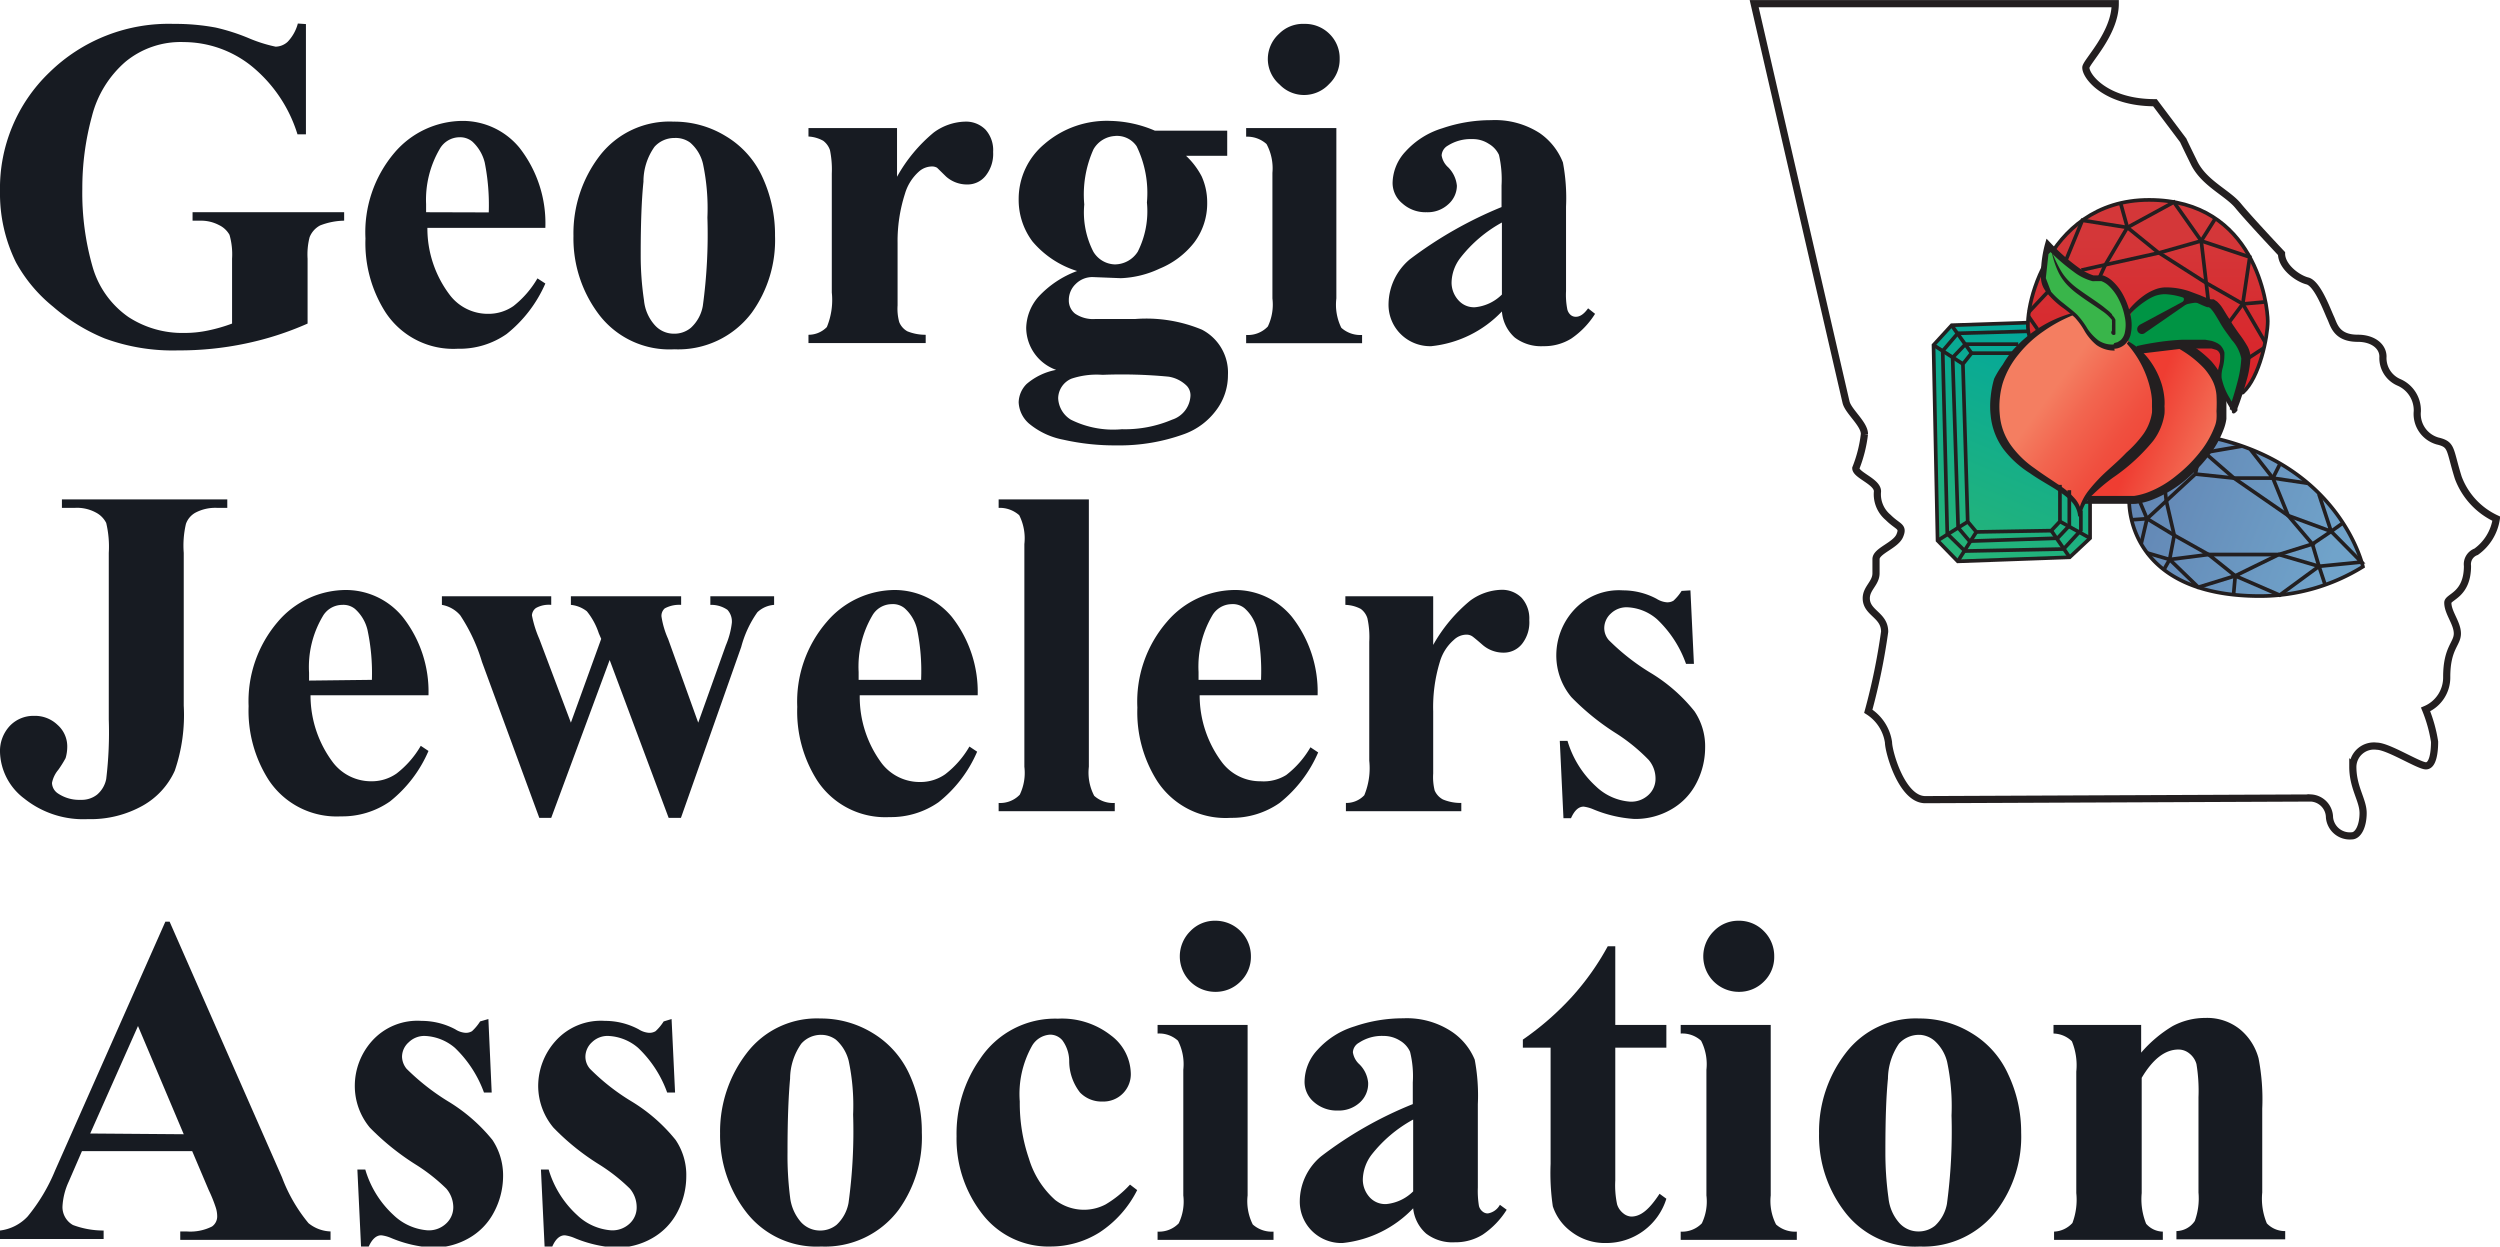 <svg xmlns="http://www.w3.org/2000/svg" xmlns:xlink="http://www.w3.org/1999/xlink" viewBox="0 0 136.06 67.84"><defs><style>.cls-1,.cls-4,.cls-7{fill:none;}.cls-2{fill:#171b22;}.cls-3{clip-path:url(#clip-path);}.cls-4,.cls-7{stroke:#231f20;stroke-miterlimit:10;}.cls-4{stroke-width:0.39px;}.cls-5{clip-path:url(#clip-path-3);}.cls-6{fill:url(#linear-gradient);}.cls-7{stroke-width:0.2px;}.cls-8{clip-path:url(#clip-path-5);}.cls-9{fill:url(#linear-gradient-2);}.cls-10{clip-path:url(#clip-path-7);}.cls-11{fill:url(#linear-gradient-3);}.cls-12{clip-path:url(#clip-path-9);}.cls-13{fill:url(#linear-gradient-4);}.cls-14{fill:#231f20;}.cls-15{fill:#009444;}.cls-16{clip-path:url(#clip-path-11);}.cls-17{fill:url(#linear-gradient-5);}.cls-18{fill:#39b54a;}</style><clipPath id="clip-path" transform="translate(0 -2.16)"><rect class="cls-1" x="90.69" width="49.95" height="49.95"/></clipPath><clipPath id="clip-path-3" transform="translate(0 -2.16)"><path class="cls-1" d="M115.88,29.37s-.27,5.23,7.13,5.23A10.66,10.66,0,0,0,128.6,33s-1.19-5.43-8.1-7Z"/></clipPath><linearGradient id="linear-gradient" x1="368.91" y1="196.54" x2="369.09" y2="196.54" gradientTransform="matrix(0, -76.81, -76.81, 0, 15217.45, 28371.7)" gradientUnits="userSpaceOnUse"><stop offset="0" stop-color="#70a3ca"/><stop offset="1" stop-color="#5f7faf"/></linearGradient><clipPath id="clip-path-5" transform="translate(0 -2.16)"><polygon class="cls-1" points="106.22 19.86 105.22 20.94 105.45 31.58 106.55 32.71 112.64 32.49 113.75 31.45 113.75 29.33 110.36 19.72 106.22 19.86"/></clipPath><linearGradient id="linear-gradient-2" x1="362.22" y1="199.23" x2="362.4" y2="199.23" gradientTransform="matrix(86, 0, 0, -86, -31050.11, 17160.63)" gradientUnits="userSpaceOnUse"><stop offset="0" stop-color="#2bb673"/><stop offset="1" stop-color="#00a79d"/></linearGradient><clipPath id="clip-path-7" transform="translate(0 -2.16)"><path class="cls-1" d="M110.49,20.53l10.36,3.18,1.22-.19c.9-.82,1.35-3,1.35-3.88S122.75,13,117,13s-7,6.62-6.47,7.49"/></clipPath><linearGradient id="linear-gradient-3" x1="363.63" y1="187.99" x2="363.81" y2="187.99" gradientTransform="matrix(0, 55.11, 55.11, 0, -10242.84, -20026.74)" gradientUnits="userSpaceOnUse"><stop offset="0" stop-color="#d43739"/><stop offset="1" stop-color="#db1e25"/></linearGradient><clipPath id="clip-path-9" transform="translate(0 -2.16)"><path class="cls-1" d="M116.32,21.2l-2.85,8.07s-.11.1,2.3.1,5.11-3.08,5.11-4.59-.07-1.81-.59-2.54a5.72,5.72,0,0,0-1.63-1.35Z"/></clipPath><linearGradient id="linear-gradient-4" x1="376.81" y1="199.4" x2="376.98" y2="199.4" gradientTransform="matrix(0, -28.8, -28.8, 0, 5860.84, 10881.78)" gradientUnits="userSpaceOnUse"><stop offset="0" stop-color="#f47e61"/><stop offset="1" stop-color="#ef3d32"/></linearGradient><clipPath id="clip-path-11" transform="translate(0 -2.16)"><path class="cls-1" d="M108.62,24.33c0,3.82,4.64,4,4.64,6,0-2,4.3-3.26,4.3-6a4.67,4.67,0,0,0-1.68-3.54l-3.09-1.55s-4.17,1.27-4.17,5.09"/></clipPath><linearGradient id="linear-gradient-5" x1="356.76" y1="191.01" x2="356.94" y2="191.01" gradientTransform="matrix(0, 48.65, 48.65, 0, -9179.18, -17333.6)" gradientUnits="userSpaceOnUse"><stop offset="0" stop-color="#f47e61"/><stop offset="0.23" stop-color="#f2654f"/><stop offset="0.5" stop-color="#f04f3f"/><stop offset="0.76" stop-color="#ef4235"/><stop offset="1" stop-color="#ef3d32"/></linearGradient></defs><title>company-gja</title><g id="Layer_2" data-name="Layer 2"><g id="Layer_1-2" data-name="Layer 1"><path class="cls-2" d="M16.65,3.47v6h-.46a7.71,7.71,0,0,0-2.52-3.73A5.93,5.93,0,0,0,10,4.45,4.72,4.72,0,0,0,6.83,5.52,5.81,5.81,0,0,0,5,8.5a14.83,14.83,0,0,0-.52,3.93,14.57,14.57,0,0,0,.57,4.29A5,5,0,0,0,7,19.42a5.38,5.38,0,0,0,3.05.86,6.13,6.13,0,0,0,1.26-.13,8.82,8.82,0,0,0,1.32-.38V16.24a3.83,3.83,0,0,0-.14-1.3,1.29,1.29,0,0,0-.57-.53,2.1,2.1,0,0,0-1-.24h-.44v-.46h8.25v.46a3.77,3.77,0,0,0-1.31.26,1.24,1.24,0,0,0-.57.64,3.77,3.77,0,0,0-.11,1.17v3.53a16.76,16.76,0,0,1-3.39,1.09,17.45,17.45,0,0,1-3.65.37,10.75,10.75,0,0,1-4-.65,10.12,10.12,0,0,1-2.81-1.73A8.11,8.11,0,0,1,.87,16.44,8.47,8.47,0,0,1,0,12.57,8.73,8.73,0,0,1,2.69,6.1,9.27,9.27,0,0,1,9.46,3.46a12,12,0,0,1,2.28.2,11.09,11.09,0,0,1,1.78.57A7.87,7.87,0,0,0,15,4.7a1,1,0,0,0,.65-.26,2.28,2.28,0,0,0,.56-1Z" transform="translate(0 -2.16)"/><path class="cls-2" d="M29.68,14.56H23.26a6,6,0,0,0,1.24,3.68,2.6,2.6,0,0,0,2.07,1,2.38,2.38,0,0,0,1.37-.42,5.28,5.28,0,0,0,1.31-1.51l.43.28a7.17,7.17,0,0,1-2.11,2.75,4.47,4.47,0,0,1-2.66.8,4.41,4.41,0,0,1-3.94-2,7,7,0,0,1-1.08-4,6.69,6.69,0,0,1,1.58-4.67,4.9,4.9,0,0,1,3.71-1.73,4,4,0,0,1,3.09,1.46A6.67,6.67,0,0,1,29.68,14.56Zm-3.08-.84A11.81,11.81,0,0,0,26.38,11a2.29,2.29,0,0,0-.68-1.14,1.05,1.05,0,0,0-.7-.23,1.25,1.25,0,0,0-1.07.64,5.48,5.48,0,0,0-.74,3v.44Z" transform="translate(0 -2.16)"/><path class="cls-2" d="M36.66,8.78a5.36,5.36,0,0,1,2.84.79,5,5,0,0,1,2,2.24A7.47,7.47,0,0,1,42.18,15a6.75,6.75,0,0,1-1.26,4.17,5,5,0,0,1-4.22,2,4.82,4.82,0,0,1-4.07-1.85A6.86,6.86,0,0,1,31.21,15a6.94,6.94,0,0,1,1.45-4.39A4.79,4.79,0,0,1,36.66,8.78Zm.05.89a1.45,1.45,0,0,0-1.09.48,3.26,3.26,0,0,0-.6,1.9c-.1.95-.15,2.26-.15,3.95a16.56,16.56,0,0,0,.18,2.51,2.35,2.35,0,0,0,.59,1.35,1.38,1.38,0,0,0,1,.46A1.4,1.4,0,0,0,37.6,20a2.1,2.1,0,0,0,.65-1.19A28.69,28.69,0,0,0,38.5,14a11.75,11.75,0,0,0-.24-2.92,2.17,2.17,0,0,0-.7-1.16A1.33,1.33,0,0,0,36.71,9.67Z" transform="translate(0 -2.16)"/><path class="cls-2" d="M48.82,9.13v2.65a8.43,8.43,0,0,1,2-2.41,3,3,0,0,1,1.69-.59,1.49,1.49,0,0,1,1.12.43,1.67,1.67,0,0,1,.42,1.22,1.91,1.91,0,0,1-.41,1.3,1.26,1.26,0,0,1-1,.47,1.71,1.71,0,0,1-1.15-.43L51,11.29a.54.54,0,0,0-.29-.07,1.08,1.08,0,0,0-.69.27,2.59,2.59,0,0,0-.77,1.22,8.42,8.42,0,0,0-.4,2.68v3.39a2.75,2.75,0,0,0,.09.91,1,1,0,0,0,.44.5,2.61,2.61,0,0,0,1,.19v.45H44v-.45a1.39,1.39,0,0,0,1-.42,3.86,3.86,0,0,0,.27-1.88V11.61a5.24,5.24,0,0,0-.1-1.28,1.06,1.06,0,0,0-.37-.51A1.85,1.85,0,0,0,44,9.59V9.13Z" transform="translate(0 -2.16)"/><path class="cls-2" d="M62.85,9.27h3.94v1.37H64.55a4.18,4.18,0,0,1,.85,1.12,3.43,3.43,0,0,1,.3,1.41A3.54,3.54,0,0,1,65,15.35a4.59,4.59,0,0,1-1.89,1.43A5.4,5.4,0,0,1,61,17.3l-1.51-.06a1.28,1.28,0,0,0-.94.37,1.2,1.2,0,0,0-.38.88.91.91,0,0,0,.34.74,1.75,1.75,0,0,0,1.12.29l2.17,0a7.89,7.89,0,0,1,3.61.58,2.63,2.63,0,0,1,1.42,2.47,3.16,3.16,0,0,1-.65,1.93,3.76,3.76,0,0,1-1.72,1.28,10.34,10.34,0,0,1-3.71.62,12.71,12.71,0,0,1-2.88-.31A4.13,4.13,0,0,1,56,25.21a1.63,1.63,0,0,1-.56-1.15,1.46,1.46,0,0,1,.43-1,3.43,3.43,0,0,1,1.61-.77A2.45,2.45,0,0,1,55.85,20a2.67,2.67,0,0,1,.66-1.68,5.39,5.39,0,0,1,2.11-1.41,5.2,5.2,0,0,1-2.43-1.61A3.77,3.77,0,0,1,55.44,13a3.89,3.89,0,0,1,1.4-3,5.19,5.19,0,0,1,3.61-1.26A6.47,6.47,0,0,1,62.85,9.27ZM60,22.56a4.33,4.33,0,0,0-1.69.21,1.18,1.18,0,0,0-.72,1.06A1.44,1.44,0,0,0,58.28,25a5.16,5.16,0,0,0,2.78.52A6.55,6.55,0,0,0,63.79,25a1.44,1.44,0,0,0,1-1.3.75.75,0,0,0-.19-.53,1.8,1.8,0,0,0-1-.51A26.75,26.75,0,0,0,60,22.56Zm.73-13a1.44,1.44,0,0,0-1.22.73,6,6,0,0,0-.5,3,4.69,4.69,0,0,0,.49,2.56,1.41,1.41,0,0,0,1.17.7,1.49,1.49,0,0,0,1.25-.69,4.88,4.88,0,0,0,.5-2.68,5.8,5.8,0,0,0-.56-3.06A1.29,1.29,0,0,0,60.68,9.56Z" transform="translate(0 -2.16)"/><path class="cls-2" d="M72.73,9.13V18.4A2.85,2.85,0,0,0,73,20a1.55,1.55,0,0,0,1.13.39v.45H67.82v-.45A1.49,1.49,0,0,0,69,19.93a2.76,2.76,0,0,0,.25-1.53V11.57A2.78,2.78,0,0,0,68.93,10a1.56,1.56,0,0,0-1.11-.4V9.13ZM71,3.46A1.88,1.88,0,0,1,72.35,4a1.85,1.85,0,0,1,.56,1.37,1.84,1.84,0,0,1-.57,1.36A1.86,1.86,0,0,1,71,7.33a1.84,1.84,0,0,1-1.36-.57A1.84,1.84,0,0,1,69,5.4,1.86,1.86,0,0,1,69.61,4,1.84,1.84,0,0,1,71,3.46Z" transform="translate(0 -2.16)"/><path class="cls-2" d="M81.74,19.11A6.18,6.18,0,0,1,77.9,21a2.27,2.27,0,0,1-1.67-.66,2.24,2.24,0,0,1-.66-1.65,3.23,3.23,0,0,1,1.15-2.41,22.13,22.13,0,0,1,5-2.85V12.26a6,6,0,0,0-.14-1.67,1.36,1.36,0,0,0-.55-.6,1.58,1.58,0,0,0-.9-.26,2.33,2.33,0,0,0-1.34.36.65.65,0,0,0-.33.53,1.1,1.1,0,0,0,.36.65,1.64,1.64,0,0,1,.47,1,1.36,1.36,0,0,1-.46,1,1.65,1.65,0,0,1-1.19.44,1.88,1.88,0,0,1-1.32-.48,1.44,1.44,0,0,1-.53-1.11,2.56,2.56,0,0,1,.71-1.72,4.44,4.44,0,0,1,2-1.26,8.18,8.18,0,0,1,2.65-.44,4.49,4.49,0,0,1,2.64.7A3.48,3.48,0,0,1,85.06,11a10.42,10.42,0,0,1,.17,2.41V18a4.1,4.1,0,0,0,.07,1,.59.59,0,0,0,.18.3.43.43,0,0,0,.29.1c.22,0,.44-.15.66-.46l.38.3a4.56,4.56,0,0,1-1.3,1.35A2.78,2.78,0,0,1,84,21a2.36,2.36,0,0,1-1.56-.47A2.12,2.12,0,0,1,81.74,19.11Zm0-.92V14.27a7.32,7.32,0,0,0-2.25,1.91A2.27,2.27,0,0,0,79,17.54a1.43,1.43,0,0,0,.41,1,1.12,1.12,0,0,0,.88.34A2.4,2.4,0,0,0,81.74,18.19Z" transform="translate(0 -2.16)"/><path class="cls-2" d="M3.37,29.8v-.46h9v.46h-.55a2.32,2.32,0,0,0-1.2.27,1.13,1.13,0,0,0-.5.6A5.17,5.17,0,0,0,10,32.25v8.31a9.37,9.37,0,0,1-.49,3.55A4.13,4.13,0,0,1,7.78,46a5.8,5.8,0,0,1-3,.74,5.14,5.14,0,0,1-3.46-1.12A3.28,3.28,0,0,1,0,43.09a2,2,0,0,1,.54-1.43,1.77,1.77,0,0,1,1.31-.54,1.77,1.77,0,0,1,1.28.49,1.56,1.56,0,0,1,.53,1.2,2.18,2.18,0,0,1-.09.61,6,6,0,0,1-.4.64,1.56,1.56,0,0,0-.34.71.71.71,0,0,0,.32.57,2.07,2.07,0,0,0,1.24.35,1.36,1.36,0,0,0,.89-.28,1.49,1.49,0,0,0,.5-.85,21.11,21.11,0,0,0,.14-3.24V32.25a5.6,5.6,0,0,0-.14-1.63,1.3,1.3,0,0,0-.57-.57,2.15,2.15,0,0,0-1.13-.25Z" transform="translate(0 -2.16)"/><path class="cls-2" d="M23.32,40H16.9a6.07,6.07,0,0,0,1.24,3.68,2.61,2.61,0,0,0,2.08,1,2.35,2.35,0,0,0,1.36-.42,5.15,5.15,0,0,0,1.32-1.51l.42.28a7.07,7.07,0,0,1-2.1,2.75,4.53,4.53,0,0,1-2.67.81,4.43,4.43,0,0,1-3.94-2,7,7,0,0,1-1.08-4A6.64,6.64,0,0,1,15.12,36a4.88,4.88,0,0,1,3.71-1.73,4,4,0,0,1,3.08,1.46A6.56,6.56,0,0,1,23.32,40Zm-3.08-.84A11.27,11.27,0,0,0,20,36.44a2.22,2.22,0,0,0-.68-1.14,1,1,0,0,0-.7-.22,1.23,1.23,0,0,0-1.06.63,5.41,5.41,0,0,0-.74,3.06v.43Z" transform="translate(0 -2.16)"/><path class="cls-2" d="M36.39,46.67l-3.21-8.59L30,46.67h-.65l-3.12-8.49a9.56,9.56,0,0,0-1.18-2.53,1.7,1.7,0,0,0-1-.57v-.47H30v.47a1.43,1.43,0,0,0-.83.17.53.53,0,0,0-.22.4,6,6,0,0,0,.4,1.28l1.72,4.56,1.65-4.56-.13-.3a3.75,3.75,0,0,0-.65-1.2,1.67,1.67,0,0,0-.87-.35v-.47h6v.47a1.65,1.65,0,0,0-.89.19.54.54,0,0,0-.18.44,4.7,4.7,0,0,0,.36,1.22L38,41.49l1.5-4.2a4.47,4.47,0,0,0,.33-1.23.94.94,0,0,0-.24-.71,1.55,1.55,0,0,0-.93-.27v-.47h3.47v.47a1.48,1.48,0,0,0-.91.4,5.87,5.87,0,0,0-.88,1.89l-3.28,9.3Z" transform="translate(0 -2.16)"/><path class="cls-2" d="M53.21,40H46.79A6.07,6.07,0,0,0,48,43.72a2.61,2.61,0,0,0,2.08,1,2.35,2.35,0,0,0,1.36-.42,5.15,5.15,0,0,0,1.32-1.51l.42.28a7.07,7.07,0,0,1-2.1,2.75,4.53,4.53,0,0,1-2.67.81,4.43,4.43,0,0,1-3.94-2,7,7,0,0,1-1.08-4A6.64,6.64,0,0,1,45,36a4.88,4.88,0,0,1,3.71-1.73,4.06,4.06,0,0,1,3.09,1.46A6.61,6.61,0,0,1,53.21,40Zm-3.08-.84a11.27,11.27,0,0,0-.22-2.76,2.22,2.22,0,0,0-.68-1.14,1,1,0,0,0-.7-.22,1.23,1.23,0,0,0-1.06.63,5.49,5.49,0,0,0-.74,3.06v.43Z" transform="translate(0 -2.16)"/><path class="cls-2" d="M59.26,29.34V43.89a2.72,2.72,0,0,0,.29,1.58,1.52,1.52,0,0,0,1.12.39v.45H54.35v-.45a1.47,1.47,0,0,0,1.15-.45,2.74,2.74,0,0,0,.25-1.52V31.77a2.79,2.79,0,0,0-.28-1.57,1.6,1.6,0,0,0-1.12-.4v-.46Z" transform="translate(0 -2.16)"/><path class="cls-2" d="M71.71,40H65.29a6.07,6.07,0,0,0,1.24,3.68,2.61,2.61,0,0,0,2.08,1A2.33,2.33,0,0,0,70,44.34a5.15,5.15,0,0,0,1.32-1.51l.42.28a7.07,7.07,0,0,1-2.1,2.75,4.52,4.52,0,0,1-2.66.81,4.44,4.44,0,0,1-4-2,7,7,0,0,1-1.08-4A6.64,6.64,0,0,1,63.51,36a4.88,4.88,0,0,1,3.71-1.73,4,4,0,0,1,3.09,1.46A6.61,6.61,0,0,1,71.71,40Zm-3.08-.84a11.27,11.27,0,0,0-.22-2.76,2.22,2.22,0,0,0-.68-1.14,1,1,0,0,0-.7-.22,1.24,1.24,0,0,0-1.06.63,5.49,5.49,0,0,0-.74,3.06v.43Z" transform="translate(0 -2.16)"/><path class="cls-2" d="M78,34.61v2.65a8.53,8.53,0,0,1,2-2.4,3,3,0,0,1,1.69-.6,1.51,1.51,0,0,1,1.12.43,1.69,1.69,0,0,1,.42,1.22,1.89,1.89,0,0,1-.4,1.3,1.27,1.27,0,0,1-1,.47,1.73,1.73,0,0,1-1.15-.43c-.32-.28-.52-.44-.57-.47a.57.57,0,0,0-.29-.08,1,1,0,0,0-.69.28,2.51,2.51,0,0,0-.77,1.21A8.42,8.42,0,0,0,78,40.87v2.69l0,.7a3,3,0,0,0,.08.92,1,1,0,0,0,.45.49,2.51,2.51,0,0,0,1,.19v.45H73.25v-.45a1.34,1.34,0,0,0,1-.42,3.84,3.84,0,0,0,.27-1.88V37.09a4.76,4.76,0,0,0-.1-1.28,1,1,0,0,0-.36-.51,1.91,1.91,0,0,0-.84-.22v-.47Z" transform="translate(0 -2.16)"/><path class="cls-2" d="M92,34.29l.19,4h-.43a6.15,6.15,0,0,0-1.58-2.43,2.63,2.63,0,0,0-1.63-.65,1.23,1.23,0,0,0-.88.34,1.08,1.08,0,0,0-.36.8,1,1,0,0,0,.25.65,12.05,12.05,0,0,0,2.24,1.76,9,9,0,0,1,2.42,2.11,3.41,3.41,0,0,1,.58,2,4.2,4.2,0,0,1-.48,1.92,3.46,3.46,0,0,1-1.38,1.43,3.88,3.88,0,0,1-2,.51,6.93,6.93,0,0,1-2.24-.53,2,2,0,0,0-.51-.14c-.28,0-.5.21-.69.63h-.41l-.2-4.21h.42a5.45,5.45,0,0,0,1.55,2.48,3,3,0,0,0,1.86.83,1.37,1.37,0,0,0,1-.37,1.19,1.19,0,0,0,.38-.9,1.56,1.56,0,0,0-.37-1A9.79,9.79,0,0,0,88,42.1a13.31,13.31,0,0,1-2.48-2,3.54,3.54,0,0,1-.82-2.27,3.67,3.67,0,0,1,.93-2.44,3.32,3.32,0,0,1,2.7-1.1,3.88,3.88,0,0,1,1.83.46,1.22,1.22,0,0,0,.56.19.64.64,0,0,0,.36-.09,2.65,2.65,0,0,0,.44-.53Z" transform="translate(0 -2.16)"/><path class="cls-2" d="M10.46,64.81h-6l-.72,1.66a3.67,3.67,0,0,0-.34,1.36,1.12,1.12,0,0,0,.57,1,4.74,4.74,0,0,0,1.67.3v.46H0v-.46a2.47,2.47,0,0,0,1.5-.76A9.79,9.79,0,0,0,3,65.86L9,52.32h.23l6.12,13.92a8.68,8.68,0,0,0,1.44,2.49,2,2,0,0,0,1.2.45v.46H9.81v-.46h.34a2.62,2.62,0,0,0,1.39-.27.67.67,0,0,0,.28-.58,1.54,1.54,0,0,0-.08-.46,7.87,7.87,0,0,0-.38-.94ZM10,63.89,7.51,58l-2.6,5.85Z" transform="translate(0 -2.16)"/><path class="cls-2" d="M26.58,57.62l.18,4h-.42a6.38,6.38,0,0,0-1.58-2.43,2.68,2.68,0,0,0-1.64-.65,1.21,1.21,0,0,0-.87.34,1.06,1.06,0,0,0-.37.8,1.08,1.08,0,0,0,.25.65,12.44,12.44,0,0,0,2.24,1.76,9.28,9.28,0,0,1,2.43,2.11,3.49,3.49,0,0,1,.58,2,4.21,4.21,0,0,1-.49,1.92,3.46,3.46,0,0,1-1.38,1.43,3.87,3.87,0,0,1-2,.51,6.82,6.82,0,0,1-2.24-.53,1.92,1.92,0,0,0-.52-.14q-.41,0-.69.63h-.41l-.2-4.21h.43a5.44,5.44,0,0,0,1.54,2.48,3,3,0,0,0,1.86.83,1.37,1.37,0,0,0,1-.37,1.2,1.2,0,0,0,.39-.9,1.57,1.57,0,0,0-.38-1,9.79,9.79,0,0,0-1.68-1.32,13.68,13.68,0,0,1-2.48-2,3.54,3.54,0,0,1-.82-2.27,3.67,3.67,0,0,1,.93-2.44,3.32,3.32,0,0,1,2.7-1.1,3.92,3.92,0,0,1,1.84.46,1.16,1.16,0,0,0,.55.19.64.64,0,0,0,.36-.09,2.65,2.65,0,0,0,.44-.53Z" transform="translate(0 -2.16)"/><path class="cls-2" d="M36.55,57.62l.19,4h-.43a6.26,6.26,0,0,0-1.58-2.43,2.66,2.66,0,0,0-1.63-.65,1.21,1.21,0,0,0-.88.34,1.08,1.08,0,0,0-.36.8,1,1,0,0,0,.25.65,11.69,11.69,0,0,0,2.24,1.76,9.2,9.2,0,0,1,2.42,2.11,3.41,3.41,0,0,1,.58,2,4.2,4.2,0,0,1-.48,1.92,3.46,3.46,0,0,1-1.38,1.43,3.88,3.88,0,0,1-2,.51,6.88,6.88,0,0,1-2.24-.53,2,2,0,0,0-.51-.14q-.42,0-.69.63h-.41l-.2-4.21h.42a5.45,5.45,0,0,0,1.55,2.48,3,3,0,0,0,1.86.83,1.37,1.37,0,0,0,1-.37,1.19,1.19,0,0,0,.38-.9,1.56,1.56,0,0,0-.37-1,9.79,9.79,0,0,0-1.68-1.32,13,13,0,0,1-2.48-2,3.55,3.55,0,0,1-.83-2.27,3.68,3.68,0,0,1,.94-2.44,3.31,3.31,0,0,1,2.69-1.1,3.89,3.89,0,0,1,1.84.46,1.19,1.19,0,0,0,.56.19.64.64,0,0,0,.36-.09,2.65,2.65,0,0,0,.44-.53Z" transform="translate(0 -2.16)"/><path class="cls-2" d="M44.65,57.59a5.39,5.39,0,0,1,2.84.79,5.07,5.07,0,0,1,2,2.24,7.47,7.47,0,0,1,.68,3.18A6.75,6.75,0,0,1,48.91,68a5,5,0,0,1-4.22,2,4.83,4.83,0,0,1-4.07-1.86,6.82,6.82,0,0,1-1.43-4.29,7,7,0,0,1,1.46-4.39A4.79,4.79,0,0,1,44.65,57.59Zm.05.89a1.43,1.43,0,0,0-1.09.48,3.35,3.35,0,0,0-.61,1.9c-.09,1-.14,2.27-.14,4A17.9,17.9,0,0,0,43,67.32a2.49,2.49,0,0,0,.59,1.35,1.4,1.4,0,0,0,1,.46,1.42,1.42,0,0,0,.94-.31,2.16,2.16,0,0,0,.65-1.19,28.6,28.6,0,0,0,.25-4.81,11.75,11.75,0,0,0-.24-2.92,2.27,2.27,0,0,0-.7-1.16A1.35,1.35,0,0,0,44.7,58.48Z" transform="translate(0 -2.16)"/><path class="cls-2" d="M61.5,66.63l.39.3a5.92,5.92,0,0,1-2.06,2.31,5,5,0,0,1-2.62.76,4.54,4.54,0,0,1-3.75-1.77A6.64,6.64,0,0,1,52.06,64a7.07,7.07,0,0,1,1.28-4.21,4.9,4.9,0,0,1,4.24-2.19,4.32,4.32,0,0,1,2.88.91,2.65,2.65,0,0,1,1.08,2A1.49,1.49,0,0,1,60,62.11a1.63,1.63,0,0,1-1.22-.49,2.79,2.79,0,0,1-.59-1.74,1.93,1.93,0,0,0-.37-1.1.87.87,0,0,0-.67-.31,1.22,1.22,0,0,0-1,.64,5.35,5.35,0,0,0-.65,3A9.32,9.32,0,0,0,56,65.22a4.89,4.89,0,0,0,1.43,2.25A2.58,2.58,0,0,0,59,68a2.53,2.53,0,0,0,1.17-.29A5.8,5.8,0,0,0,61.5,66.63Z" transform="translate(0 -2.16)"/><path class="cls-2" d="M67.9,57.94v9.28a2.83,2.83,0,0,0,.28,1.58,1.55,1.55,0,0,0,1.13.39v.45H63v-.45a1.49,1.49,0,0,0,1.15-.45,2.74,2.74,0,0,0,.25-1.52V60.38a2.8,2.8,0,0,0-.29-1.58A1.51,1.51,0,0,0,63,58.41v-.47Zm-1.76-5.67a1.93,1.93,0,0,1,1.94,1.94,1.86,1.86,0,0,1-.57,1.37,1.89,1.89,0,0,1-1.37.56,1.93,1.93,0,0,1-1.36-3.3A1.84,1.84,0,0,1,66.14,52.27Z" transform="translate(0 -2.16)"/><path class="cls-2" d="M76.91,67.92a6.18,6.18,0,0,1-3.84,1.89,2.27,2.27,0,0,1-1.67-.66,2.24,2.24,0,0,1-.66-1.65,3.2,3.2,0,0,1,1.15-2.4,21.15,21.15,0,0,1,5-2.85V61.07a5.49,5.49,0,0,0-.15-1.67,1.33,1.33,0,0,0-.54-.6,1.66,1.66,0,0,0-.9-.26,2.26,2.26,0,0,0-1.34.37.63.63,0,0,0-.33.52,1.1,1.1,0,0,0,.35.65,1.61,1.61,0,0,1,.48,1A1.38,1.38,0,0,1,74,62.17a1.69,1.69,0,0,1-1.19.43,1.88,1.88,0,0,1-1.32-.48A1.43,1.43,0,0,1,71,61a2.57,2.57,0,0,1,.72-1.72,4.44,4.44,0,0,1,2-1.26,8.14,8.14,0,0,1,2.65-.44A4.42,4.42,0,0,1,79,58.3a3.4,3.4,0,0,1,1.26,1.53,10.47,10.47,0,0,1,.17,2.42v4.54a5,5,0,0,0,.06,1,.56.56,0,0,0,.19.3.44.44,0,0,0,.29.11.91.91,0,0,0,.66-.47L82,68a4.56,4.56,0,0,1-1.3,1.35,2.8,2.8,0,0,1-1.52.42,2.36,2.36,0,0,1-1.56-.47A2.12,2.12,0,0,1,76.91,67.92Zm0-.92V63.09A7.34,7.34,0,0,0,74.65,65a2.32,2.32,0,0,0-.48,1.36,1.43,1.43,0,0,0,.41,1,1.15,1.15,0,0,0,.87.33A2.4,2.4,0,0,0,76.91,67Z" transform="translate(0 -2.16)"/><path class="cls-2" d="M87.91,53.66v4.28h2.78v1.24H87.91V66.4a5,5,0,0,0,.1,1.31,1,1,0,0,0,.33.48.74.74,0,0,0,.44.18c.54,0,1-.42,1.54-1.24l.37.27a3.42,3.42,0,0,1-3.29,2.41,3,3,0,0,1-1.89-.62,2.8,2.8,0,0,1-1-1.38,12.46,12.46,0,0,1-.12-2.31V59.18H82.88v-.44a15.61,15.61,0,0,0,2.68-2.34,14.23,14.23,0,0,0,1.94-2.74Z" transform="translate(0 -2.16)"/><path class="cls-2" d="M96.37,57.94v9.28a2.8,2.8,0,0,0,.29,1.58,1.55,1.55,0,0,0,1.13.39v.45H91.47v-.45a1.49,1.49,0,0,0,1.15-.45,2.74,2.74,0,0,0,.25-1.52V60.38a2.8,2.8,0,0,0-.29-1.58,1.51,1.51,0,0,0-1.11-.39v-.47Zm-1.75-5.67a1.88,1.88,0,0,1,1.38.57,1.9,1.9,0,0,1,.56,1.37A1.86,1.86,0,0,1,96,55.58a1.89,1.89,0,0,1-1.37.56,1.93,1.93,0,0,1-1.36-3.3A1.84,1.84,0,0,1,94.62,52.27Z" transform="translate(0 -2.16)"/><path class="cls-2" d="M104.45,57.59a5.39,5.39,0,0,1,2.84.79,5,5,0,0,1,2,2.24A7.33,7.33,0,0,1,110,63.8,6.7,6.7,0,0,1,108.7,68a5,5,0,0,1-4.21,2,4.81,4.81,0,0,1-4.07-1.86A6.77,6.77,0,0,1,99,63.85a7,7,0,0,1,1.46-4.39A4.78,4.78,0,0,1,104.45,57.59Zm0,.89a1.47,1.47,0,0,0-1.1.48,3.44,3.44,0,0,0-.6,1.9c-.1,1-.14,2.27-.14,4a17.9,17.9,0,0,0,.17,2.51,2.42,2.42,0,0,0,.59,1.35,1.39,1.39,0,0,0,1,.46,1.42,1.42,0,0,0,.94-.31,2.16,2.16,0,0,0,.65-1.19,29.77,29.77,0,0,0,.25-4.81,11.75,11.75,0,0,0-.24-2.92,2.27,2.27,0,0,0-.7-1.16A1.35,1.35,0,0,0,104.5,58.48Z" transform="translate(0 -2.16)"/><path class="cls-2" d="M116.53,57.94v1.51A7,7,0,0,1,118.25,58a3.78,3.78,0,0,1,1.78-.44,2.84,2.84,0,0,1,1.89.63,3.07,3.07,0,0,1,1,1.57,11.76,11.76,0,0,1,.2,2.74v4.56a3.47,3.47,0,0,0,.25,1.68,1.35,1.35,0,0,0,1,.42v.45h-5.92v-.45a1.23,1.23,0,0,0,1-.55,3.6,3.6,0,0,0,.2-1.55V61.88a8.91,8.91,0,0,0-.11-1.81,1.11,1.11,0,0,0-.39-.58.93.93,0,0,0-.59-.21c-.72,0-1.39.51-2,1.54v6.27a3.58,3.58,0,0,0,.24,1.67,1.23,1.23,0,0,0,.91.43v.45h-5.92v-.45a1.44,1.44,0,0,0,1-.47,3.59,3.59,0,0,0,.21-1.63V60.48a3.42,3.42,0,0,0-.24-1.65,1.47,1.47,0,0,0-1-.42v-.47Z" transform="translate(0 -2.16)"/><g class="cls-3"><g class="cls-3"><path class="cls-4" d="M115.12,2.36H95.47s4.88,21.19,5,21.69,1,1.18,1,1.73a7.21,7.21,0,0,1-.47,1.86c0,.38,1.18.73,1.18,1.26a1.64,1.64,0,0,0,.58,1.42c.54.54.86.47.63,1s-1.29.82-1.29,1.27,0,.58,0,.77c0,.54-.53.81-.53,1.36,0,.81,1,.9,1,1.82a34.38,34.38,0,0,1-.89,4.33,2.42,2.42,0,0,1,1.1,1.69c0,.5.72,3.12,2,3.12l21-.09a1.07,1.07,0,0,1,1,1.06,1.11,1.11,0,0,0,1.21,1c.35,0,.62-.53.62-1.24s-.56-1.38-.56-2.52a1.15,1.15,0,0,1,1.3-1.12c.62,0,2.29,1.07,2.68,1.07s.47-.79.47-1.31a7.83,7.83,0,0,0-.49-1.76A1.89,1.89,0,0,0,133.16,39c0-1.58.58-1.79.58-2.36s-.52-1.13-.52-1.68c0-.33,1.07-.4,1.07-2a.72.72,0,0,1,.47-.77,2.7,2.7,0,0,0,1.1-1.8,4,4,0,0,1-2.07-2.23c-.49-1.56-.32-1.81-1.13-2a1.53,1.53,0,0,1-1.1-1.62,1.66,1.66,0,0,0-1-1.57,1.44,1.44,0,0,1-.87-1.4c0-.56-.54-1-1.37-1-1.18,0-1.3-.74-1.48-1.12s-.71-1.86-1.26-2-1.41-.78-1.41-1.49c0,0-1.78-1.89-2.36-2.6s-1.85-1.22-2.4-2.34-.59-1.22-.59-1.22l-1.54-2.05c-2.66,0-3.76-1.42-3.76-1.91C113.51,5.55,115.12,4,115.12,2.36Z" transform="translate(0 -2.16)"/></g><g class="cls-5"><rect class="cls-6" x="115.74" y="22.68" width="12.73" height="15.23" transform="translate(49.6 130.95) rotate(-68.74)"/></g><g class="cls-3"><path class="cls-7" d="M115.88,29.37s-.27,5.23,7.13,5.23A10.66,10.66,0,0,0,128.6,33s-1.19-5.43-8.1-7" transform="translate(0 -2.16)"/></g><g class="cls-8"><rect class="cls-9" x="101.85" y="19.76" width="15.29" height="12.92" transform="translate(42.63 114.64) rotate(-67.04)"/></g><g class="cls-3"><polyline class="cls-7" points="110.36 17.56 106.22 17.7 105.23 18.78 105.45 29.42 106.55 30.55 112.64 30.33 113.75 29.29 113.75 27.17"/></g><g class="cls-10"><rect class="cls-11" x="109.92" y="10.88" width="13.5" height="10.67"/></g><g class="cls-3"><path class="cls-7" d="M110.49,20.53c-.57-.87.67-7.49,6.47-7.49s6.46,5.73,6.46,6.6-.45,3.06-1.35,3.88l-1.22.19" transform="translate(0 -2.16)"/></g><g class="cls-12"><rect class="cls-13" x="111.79" y="20.07" width="10.66" height="10.12" transform="translate(50.29 122.38) rotate(-68.2)"/></g><g class="cls-3"><path class="cls-14" d="M113.61,29.41a.21.21,0,0,0,0-.2c0-.07,0,0,0-.06l0,0h2.12l.42,0a3.73,3.73,0,0,0,.81-.22,5.57,5.57,0,0,0,1.48-.88,7.54,7.54,0,0,0,1.24-1.22,5.15,5.15,0,0,0,.86-1.48,1.39,1.39,0,0,0,.09-.38,2.87,2.87,0,0,0,0-.42,8.43,8.43,0,0,0,0-.88,2.19,2.19,0,0,0-.21-.78,3.24,3.24,0,0,0-.47-.69,5.86,5.86,0,0,0-1.36-1.06l.14,0-2.35.28,0-.39,2.34-.34h.07l.06,0a6.29,6.29,0,0,1,1.5,1.13,4.3,4.3,0,0,1,.55.79,2.46,2.46,0,0,1,.27.95c0,.31,0,.62,0,.92s0,.3,0,.48a2.51,2.51,0,0,1-.12.49,5.43,5.43,0,0,1-.94,1.64,8.54,8.54,0,0,1-1.31,1.31,6.53,6.53,0,0,1-1.62.94,3.74,3.74,0,0,1-.93.24,4,4,0,0,1-.49,0h-.45l-.91,0-.45,0-.24,0-.12,0h-.07l0,0-.05,0h0l0,0a.22.22,0,0,1,0-.07.2.2,0,0,1,0-.21Z" transform="translate(0 -2.16)"/><path class="cls-15" d="M116.32,21.2a22.59,22.59,0,0,1,3.48-.33c1.68,0,1,1.1,1,1.75a4.88,4.88,0,0,0,.86,1.91,12.16,12.16,0,0,0,.71-2.85c0-.44-.33-.8-.82-1.49s-.76-1.42-1.15-1.51a7.88,7.88,0,0,0-2.44-.7c-1,0-2,1.26-2,1.26l-.21,1.38" transform="translate(0 -2.16)"/><path class="cls-14" d="M116.28,21c.41-.1.82-.17,1.23-.23s.83-.1,1.24-.12c.21,0,.42,0,.63,0s.42,0,.64,0l.34.06a1.63,1.63,0,0,1,.34.14,1,1,0,0,1,.16.12,1,1,0,0,1,.12.17,1.08,1.08,0,0,1,.08.19,1.23,1.23,0,0,1,0,.19,2.62,2.62,0,0,1-.09.65,1.6,1.6,0,0,0-.06.56,3.39,3.39,0,0,0,.43,1.08,5.58,5.58,0,0,0,.32.52l0,.05v0h0c0,.07,0-.21-.3.11v-.05h0v-.06l0-.07.1-.3c.13-.39.24-.78.34-1.17a6,6,0,0,0,.18-1.17,2.12,2.12,0,0,0-.51-1l-.37-.51a5.84,5.84,0,0,1-.33-.53c-.11-.18-.21-.36-.32-.51a1.6,1.6,0,0,0-.16-.19l-.08-.05,0,0h-.08c-.23-.08-.4-.17-.59-.25l-.57-.22a3.74,3.74,0,0,0-1.14-.24,1.69,1.69,0,0,0-.53.09,2.49,2.49,0,0,0-.51.27,4.52,4.52,0,0,0-.91.78l0-.06c-.1.46-.19.91-.29,1.37,0,0,0,0,0,0a.05.05,0,0,1,0-.06c0-.46.09-.92.14-1.38v0l0,0a4.27,4.27,0,0,1,.9-.9,2.66,2.66,0,0,1,.57-.33,1.64,1.64,0,0,1,.67-.15,4,4,0,0,1,1.28.21l.59.22a5.85,5.85,0,0,0,.56.22l.06,0,.12,0,.18.12a1.94,1.94,0,0,1,.24.27c.13.19.23.37.34.54s.21.35.32.51.23.34.35.5a5.63,5.63,0,0,1,.36.54,1.31,1.31,0,0,1,.21.69,5.11,5.11,0,0,1-.22,1.27c-.11.41-.24.8-.38,1.2l-.11.29,0,.07v.05h0v0c-.25.33-.31.05-.3.11s0,0,0,0h0l0,0,0-.07-.32-.55c-.09-.19-.19-.38-.27-.58a3.08,3.08,0,0,1-.19-.63,2,2,0,0,1,.07-.67,1.68,1.68,0,0,0,.07-.57.36.36,0,0,0-.22-.34l-.24-.07-.28,0-.59,0-.61,0c-.81,0-1.63.15-2.44.24h0a.21.21,0,0,1-.07-.41" transform="translate(0 -2.16)"/><path class="cls-14" d="M116.41,19.86l3-1.61a.08.08,0,0,1,.11,0,.07.07,0,0,1,0,.1l-2.77,1.92a.26.26,0,1,1-.3-.42l0,0" transform="translate(0 -2.16)"/><path class="cls-14" d="M118.52,18.18c.27,0,.53.29.13.54l.08.09a3,3,0,0,1,1.07-.19l-.93-.33Z" transform="translate(0 -2.16)"/></g><g class="cls-16"><rect class="cls-17" x="106" y="17.9" width="14.19" height="13.73" transform="translate(26.51 99.46) rotate(-53.95)"/></g><g class="cls-3"><path class="cls-14" d="M112.81,19.32a7.88,7.88,0,0,0-1.61.88,6.24,6.24,0,0,0-1.33,1.23A4.74,4.74,0,0,0,109,23a4.57,4.57,0,0,0-.16,1.76,3.3,3.3,0,0,0,.6,1.63,5.25,5.25,0,0,0,1.28,1.25c.5.37,1,.68,1.55,1.06a4,4,0,0,1,.71.66,1.7,1.7,0,0,1,.24.44,1.15,1.15,0,0,1,.07.49h-.15a1.65,1.65,0,0,1,.13-.76,3.1,3.1,0,0,1,.39-.66,8.78,8.78,0,0,1,1-1.07c.36-.33.72-.64,1.06-1a6.35,6.35,0,0,0,.92-1,2.73,2.73,0,0,0,.48-1.19,3,3,0,0,0,0-.31c0-.11,0-.22,0-.34a3.76,3.76,0,0,0-.1-.66,5.52,5.52,0,0,0-1.27-2.44l.09-.12a3.67,3.67,0,0,1,1.13,1,4.42,4.42,0,0,1,.69,1.37,4,4,0,0,1,.14.77,2.56,2.56,0,0,1,0,.39,2.73,2.73,0,0,1,0,.41,3.21,3.21,0,0,1-.62,1.48,10.39,10.39,0,0,1-2.19,2,9.8,9.8,0,0,0-1.09.92,2,2,0,0,0-.65,1.18h-.15a1.32,1.32,0,0,0-.34-.78,3.87,3.87,0,0,0-.7-.57c-.51-.34-1.07-.63-1.59-1a5.52,5.52,0,0,1-1.43-1.3,3.71,3.71,0,0,1-.7-1.84,4.59,4.59,0,0,1,0-1,5.26,5.26,0,0,1,.19-1A5.1,5.1,0,0,1,109,22a5.48,5.48,0,0,1,.56-.8,6.79,6.79,0,0,1,3.21-2Z" transform="translate(0 -2.16)"/><path class="cls-18" d="M115.09,21.09c-1.21,0-1.48-1.12-2-1.66s-1.85-1.21-1.85-2.18a6.47,6.47,0,0,1,.26-1.77s1.74,1.87,2.66,1.87,1.72,1.52,1.72,2.62-.79,1.12-.79,1.12" transform="translate(0 -2.16)"/><path class="cls-14" d="M115.09,21.24a1.66,1.66,0,0,1-1-.31,2.92,2.92,0,0,1-.63-.74,3.78,3.78,0,0,0-.53-.74,7,7,0,0,0-.72-.58,4.66,4.66,0,0,1-.7-.64,2.27,2.27,0,0,1-.29-.4,1.25,1.25,0,0,1-.14-.5,6.42,6.42,0,0,1,.22-1.9h0l.08-.28.21.22a10.5,10.5,0,0,0,1.5,1.33,2.91,2.91,0,0,0,.85.45l.1,0h.12l.15,0,.15,0a1.51,1.51,0,0,1,.49.29,2.87,2.87,0,0,1,.65.87,4,4,0,0,1,.35,1,2.37,2.37,0,0,1,0,1.09,1.17,1.17,0,0,1-.31.51,1,1,0,0,1-.26.16.78.78,0,0,1-.31.07m0-.31.18-.05.17-.11a.82.82,0,0,0,.21-.36,2,2,0,0,0,0-.94,3.35,3.35,0,0,0-.32-.92,2.57,2.57,0,0,0-.57-.76,1.17,1.17,0,0,0-.38-.23l-.1,0h-.24a.57.57,0,0,1-.15,0,2.92,2.92,0,0,1-1-.5,10.84,10.84,0,0,1-1.56-1.38l.29-.06h0a5.68,5.68,0,0,0-.3,1.78,1,1,0,0,0,.11.4,1.61,1.61,0,0,0,.24.36,4.4,4.4,0,0,0,.67.62c.24.2.49.38.72.6a4.5,4.5,0,0,1,.57.77,2.63,2.63,0,0,0,.6.64,1.36,1.36,0,0,0,.81.22" transform="translate(0 -2.16)"/><polyline class="cls-7" points="110.42 16.98 111.5 15.83 111.24 15.15 111.39 13.78 111.68 13.51 112.42 14.2 113.33 11.99 115.78 12.38 118.31 11 119.8 13.11 122.44 13.99 122.06 16.54 123.28 18.63"/><polyline class="cls-7" points="123.3 16.43 122.06 16.54 121.33 17.52 120.18 16.33 119.8 13.11 120.57 11.89"/><polyline class="cls-7" points="122.06 16.54 120.07 15.4 117.42 13.71 115.78 12.38 115.41 11.05"/><polyline class="cls-7" points="119.8 13.11 117.51 13.76 114.58 14.41 113.28 14.7"/><polyline class="cls-7" points="114.28 15.06 114.58 14.41 115.78 12.38"/><line class="cls-7" x1="110.39" y1="17.2" x2="110.89" y2="17.92"/><line class="cls-7" x1="122.32" y1="19.52" x2="123.22" y2="18.93"/><polyline class="cls-7" points="113.25 27.79 113.25 28.86 112.31 29.88 106.94 29.99 105.98 29.05 105.73 19.1 106.55 18.14 110.36 18.03"/><polyline class="cls-7" points="109.84 18.73 106.97 18.73 106.27 19.46 106.57 28.72 107.19 29.45 111.98 29.29 112.62 28.61 112.62 26.68"/><polyline class="cls-7" points="112.11 26.39 112.11 28.38 111.64 28.88 107.56 28.95 107.09 28.39 106.83 19.81 107.3 19.22 109.65 19.22"/><line class="cls-7" x1="106.21" y1="17.7" x2="107.3" y2="19.22"/><line class="cls-7" x1="105.23" y1="18.78" x2="106.83" y2="19.81"/><line class="cls-7" x1="105.45" y1="29.42" x2="107.1" y2="28.39"/><line class="cls-7" x1="106.55" y1="30.55" x2="107.56" y2="28.95"/><line class="cls-7" x1="112.64" y1="30.33" x2="111.64" y2="28.88"/><line class="cls-7" x1="113.75" y1="29.29" x2="112.11" y2="28.38"/><path class="cls-14" d="M111.54,15.48a7.1,7.1,0,0,0,.62,1.41,2.82,2.82,0,0,0,.45.58,3.89,3.89,0,0,0,.58.48c.41.3.86.58,1.28.9l.32.26.15.15c0,.06.09.12.13.19l.06.11,0,.13c0,.07,0,.13,0,.2s0,.13,0,.2v.2h0s0,0,0,.06a.13.13,0,0,1-.19,0,.14.14,0,0,1,0-.19c0,.08,0,0,0,.06h0v-.16l0-.19a1.25,1.25,0,0,0,0-.19s0,0,0-.05l0-.06a2.36,2.36,0,0,0-.54-.49c-.41-.29-.86-.57-1.29-.89a4.29,4.29,0,0,1-.61-.53,2.85,2.85,0,0,1-.47-.68,4.66,4.66,0,0,1-.43-1.54,0,0,0,0,1,0,0s0,0,0,0Z" transform="translate(0 -2.16)"/><polyline class="cls-7" points="116.42 27.21 116.85 28.23 116.53 29.6"/><polyline class="cls-7" points="116.01 28.29 116.85 28.23 119.48 25.8 119.64 25.05"/><polyline class="cls-7" points="117.82 26.57 117.9 27.27 118.33 29.13 118.08 30.45 117.77 31"/><polyline class="cls-7" points="116.85 28.23 118.33 29.13 120.2 30.18 118.08 30.45 116.85 30.09"/><polyline class="cls-7" points="122.47 24.45 123.7 26.02 121.58 26.02 119.98 24.63 122.02 24.28"/><polyline class="cls-7" points="124.09 25.24 123.7 26.02 125.58 26.3"/><polyline class="cls-7" points="123.7 26.02 124.53 28.06 126.87 28.92 126.2 26.88"/><polyline class="cls-7" points="127.5 28.47 126.87 28.92 128.52 30.59 126.21 30.82 126.55 31.85"/><polyline class="cls-7" points="119.48 25.8 121.58 26.02 124.53 28.06 125.85 29.61 124.02 30.18 120.2 30.18 121.65 31.34 119.64 31.96 118.08 30.45"/><polyline class="cls-7" points="121.65 31.34 124.02 30.18 126.21 30.82 124.07 32.39 121.65 31.34 121.56 32.36"/><polyline class="cls-7" points="126.21 30.82 125.85 29.61 126.87 28.92"/></g></g></g></g></svg>